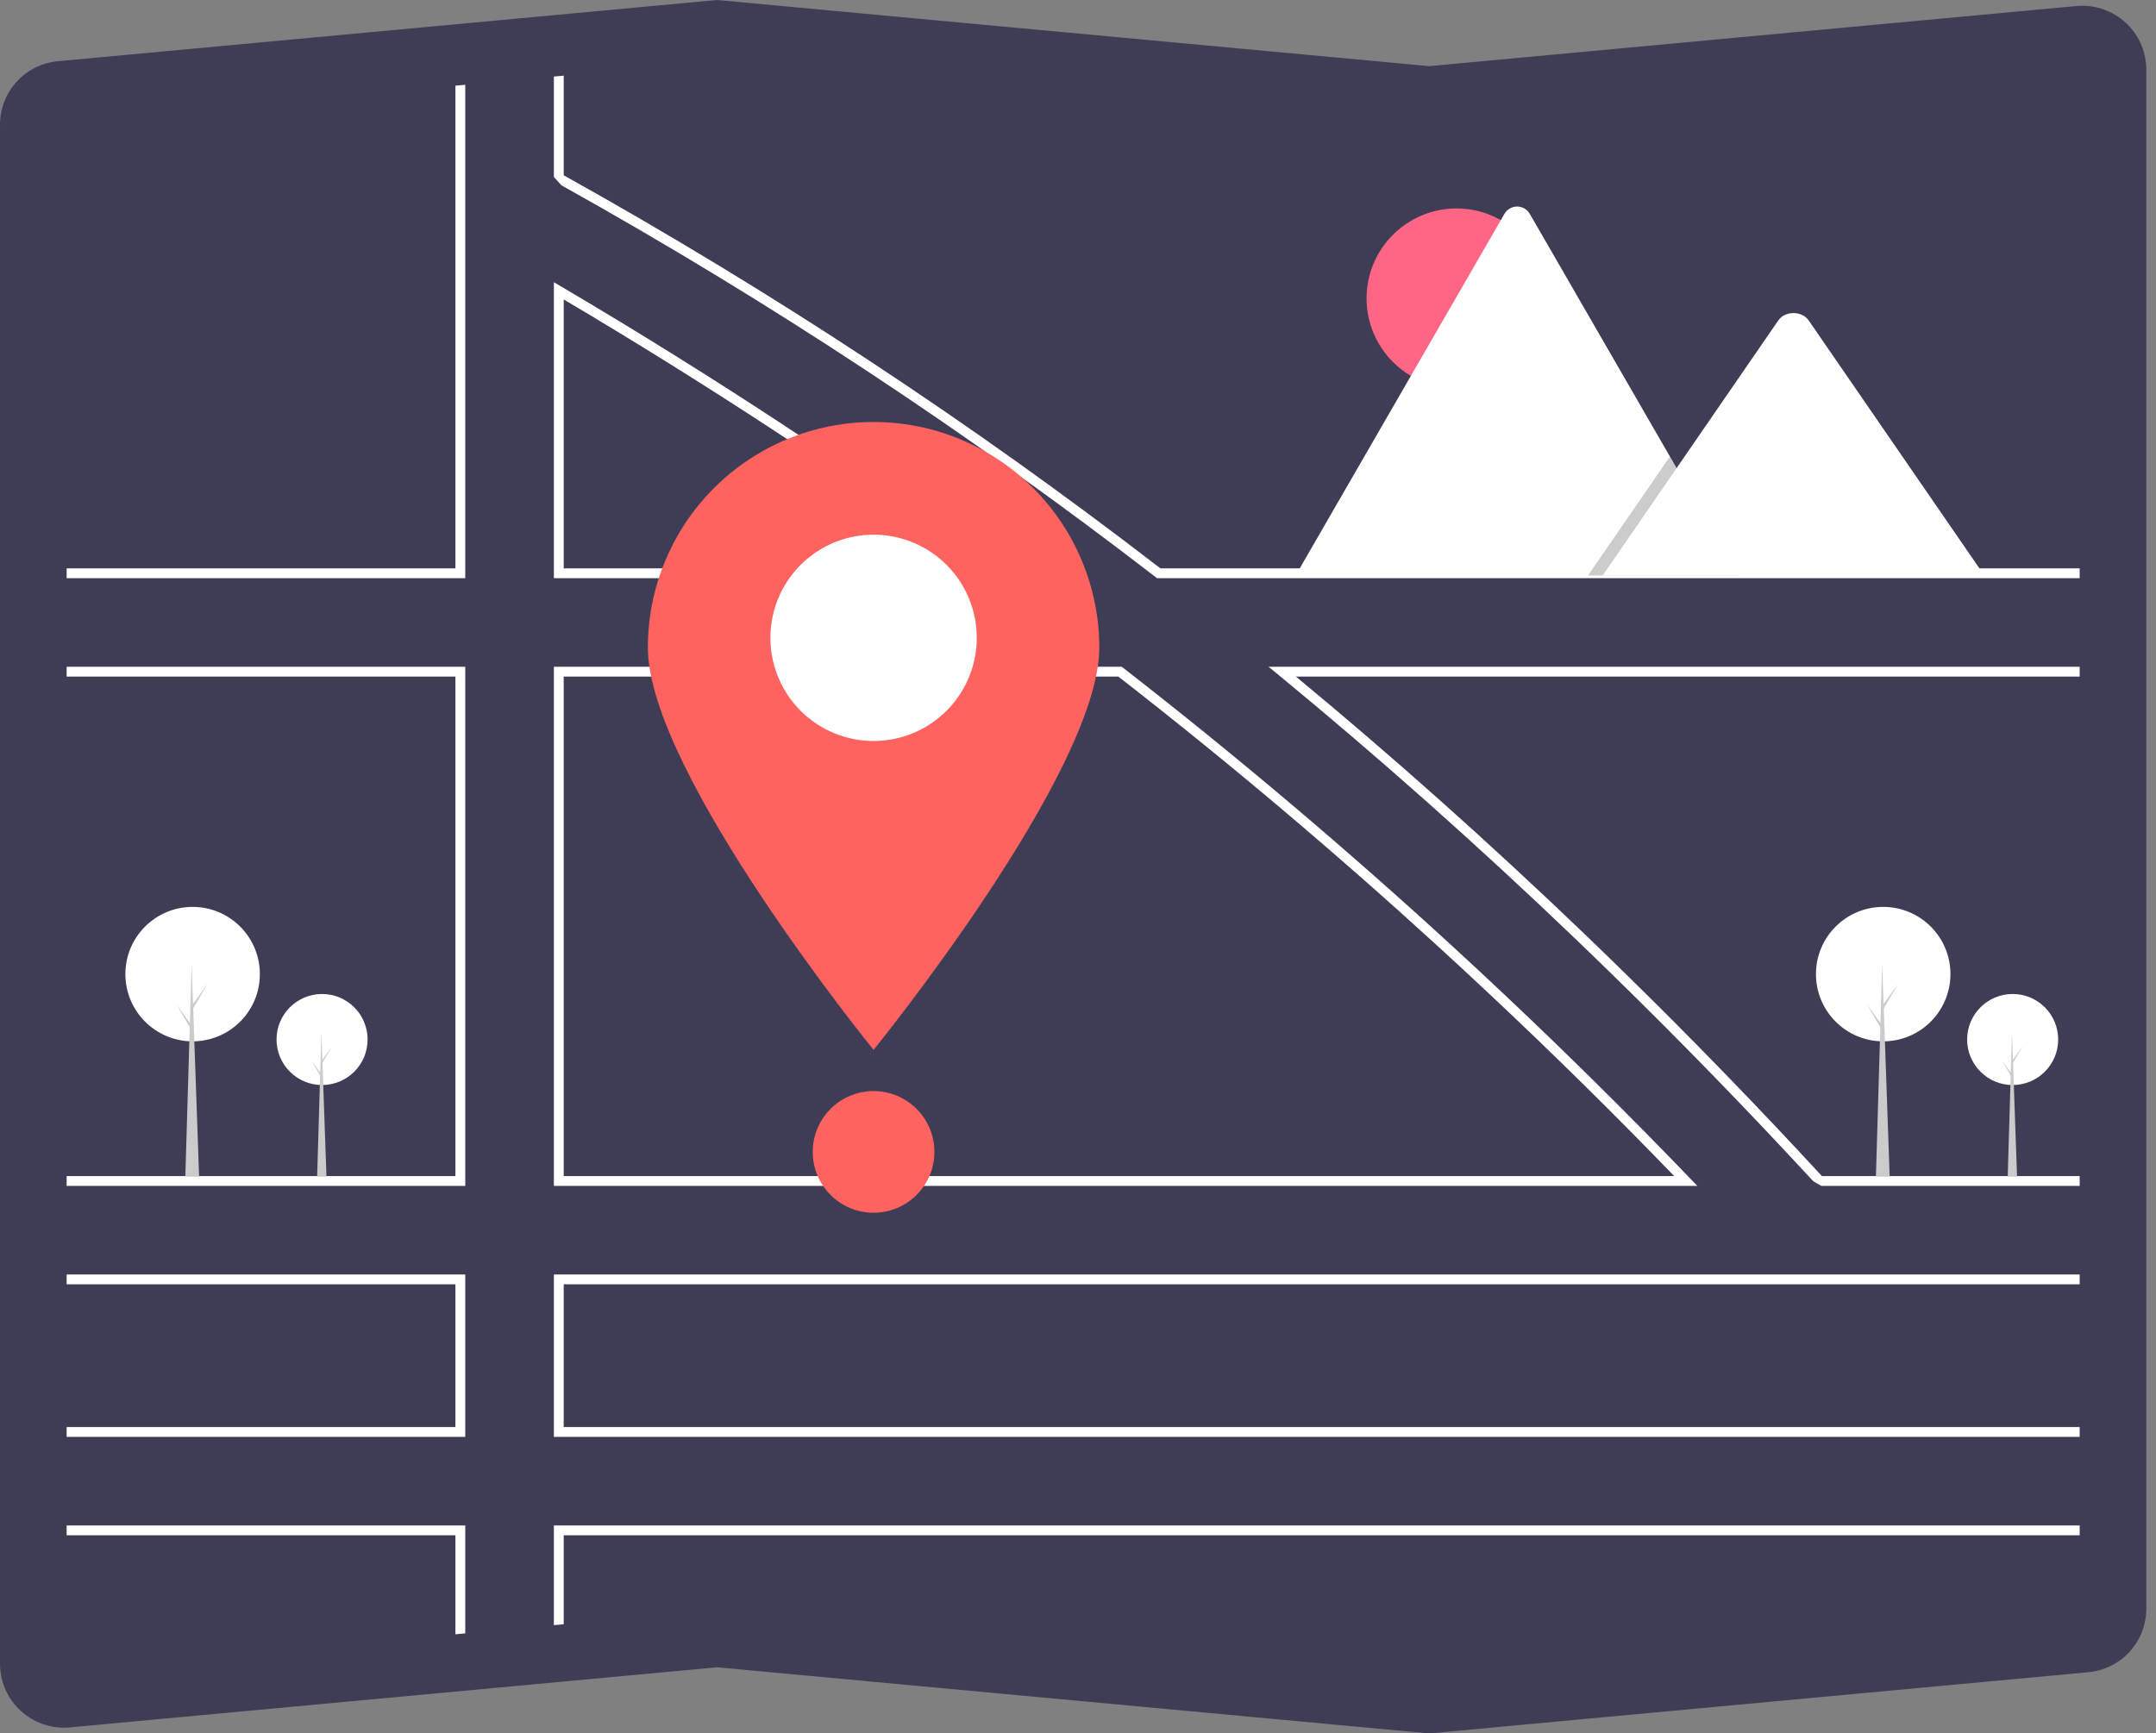 <svg width="143" height="115" viewBox="0 0 143 115" fill="none" xmlns="http://www.w3.org/2000/svg">
<rect x="0" y="0" width="143" height="115" fill="#808080" stroke="none"/>
<g clip-path="url(#clip0_25_469)">
<path d="M94.796 115L94.766 114.997L47.561 110.612L4.637 114.6C3.516 114.704 2.4 114.358 1.533 113.639C0.667 112.921 0.122 111.887 0.018 110.766C0.006 110.636 4.59377e-05 110.505 3.5409e-05 110.374V8.286C-0.004 7.227 0.389 6.205 1.102 5.423C1.816 4.64 2.797 4.154 3.851 4.06L47.561 0L47.592 0.003L94.796 4.388L137.721 0.4C138.841 0.296 139.957 0.642 140.824 1.361C141.69 2.079 142.235 3.113 142.339 4.234C142.351 4.364 142.357 4.495 142.357 4.626V106.714C142.361 107.773 141.968 108.794 141.255 109.577C140.541 110.36 139.56 110.846 138.506 110.94L94.796 115Z" fill="#3F3D56"/>
<path d="M65.802 37.767C56.664 31.113 47.05 24.802 37.229 19.012L36.736 18.722V38.358H66.613L65.802 37.767ZM37.389 37.705V19.866C46.732 25.393 55.881 31.39 64.605 37.705L37.389 37.705ZM112.046 78.123C108.094 74.014 104.04 69.999 99.884 66.078C98.738 64.996 97.585 63.922 96.425 62.857C89.346 56.354 82.034 50.17 74.489 44.303L74.401 44.235H36.736V78.676H112.578L112.046 78.123ZM37.389 78.023V44.888H74.177C81.452 50.547 88.531 56.523 95.412 62.815C96.606 63.907 97.793 65.008 98.972 66.117C103.092 69.989 107.115 73.957 111.042 78.023H37.389ZM112.046 78.123C108.094 74.014 104.04 69.999 99.884 66.078C98.738 64.996 97.585 63.922 96.425 62.857C89.346 56.354 82.034 50.17 74.489 44.303L74.401 44.235H36.736V78.676H112.578L112.046 78.123ZM37.389 78.023V44.888H74.177C81.452 50.547 88.531 56.523 95.412 62.815C96.606 63.907 97.793 65.008 98.972 66.117C103.092 69.989 107.115 73.957 111.042 78.023H37.389ZM65.802 37.767C56.664 31.113 47.05 24.802 37.229 19.012L36.736 18.722V38.358H66.613L65.802 37.767ZM37.389 37.705V19.866C46.732 25.393 55.881 31.39 64.605 37.705L37.389 37.705ZM65.802 37.767C56.664 31.113 47.05 24.802 37.229 19.012L36.736 18.722V38.358H66.613L65.802 37.767ZM37.389 37.705V19.866C46.732 25.393 55.881 31.39 64.605 37.705L37.389 37.705ZM112.046 78.123C108.094 74.014 104.04 69.999 99.884 66.078C98.738 64.996 97.585 63.922 96.425 62.857C89.346 56.354 82.034 50.17 74.489 44.303L74.401 44.235H36.736V78.676H112.578L112.046 78.123ZM37.389 78.023V44.888H74.177C81.452 50.547 88.531 56.523 95.412 62.815C96.606 63.907 97.793 65.008 98.972 66.117C103.092 69.989 107.115 73.957 111.042 78.023H37.389ZM4.42 84.552V85.205H30.206V94.672H4.42V95.325H30.859V84.552H4.42ZM36.736 101.202V107.817L37.389 107.757V101.854H137.938V101.202L36.736 101.202ZM137.938 85.205V84.552H36.736V95.325H137.938V94.672H37.389V85.205L137.938 85.205ZM76.963 37.705C64.438 28.043 51.209 19.327 37.389 11.63V5.019L36.736 5.079V11.741L37.238 12.294C51.003 19.97 64.177 28.66 76.653 38.29L76.741 38.358H137.938V37.705L76.963 37.705ZM30.206 37.705H4.42V38.358H30.859V5.624L30.206 5.685L30.206 37.705ZM137.938 44.235H84.139L84.843 44.812C91.466 50.263 97.97 56.043 104.353 62.154C105.261 63.022 106.165 63.898 107.066 64.78C111.552 69.163 115.95 73.689 120.26 78.358L120.798 78.676H137.938V78.023H120.839C116.576 73.4 112.22 68.912 107.771 64.557C106.882 63.685 105.989 62.819 105.093 61.96C98.848 55.968 92.469 50.277 85.957 44.888H137.938V44.235ZM4.42 101.202V101.854H30.206V108.423L30.859 108.362V101.202H4.42ZM4.42 44.235V44.888H30.206V78.023H4.42V78.676H30.859V44.235H4.42ZM65.802 37.767C56.664 31.113 47.05 24.802 37.229 19.012L36.736 18.722V38.358H66.613L65.802 37.767ZM37.389 37.705V19.866C46.732 25.393 55.881 31.39 64.605 37.705L37.389 37.705ZM112.046 78.123C108.094 74.014 104.04 69.999 99.884 66.078C98.738 64.996 97.585 63.922 96.425 62.857C89.346 56.354 82.034 50.17 74.489 44.303L74.401 44.235H36.736V78.676H112.578L112.046 78.123ZM37.389 78.023V44.888H74.177C81.452 50.547 88.531 56.523 95.412 62.815C96.606 63.907 97.793 65.008 98.972 66.117C103.092 69.989 107.115 73.957 111.042 78.023H37.389ZM65.802 37.767C56.664 31.113 47.05 24.802 37.229 19.012L36.736 18.722V38.358H66.613L65.802 37.767ZM37.389 37.705V19.866C46.732 25.393 55.881 31.39 64.605 37.705L37.389 37.705ZM112.046 78.123C108.094 74.014 104.04 69.999 99.884 66.078C98.738 64.996 97.585 63.922 96.425 62.857C89.346 56.354 82.034 50.17 74.489 44.303L74.401 44.235H36.736V78.676H112.578L112.046 78.123ZM37.389 78.023V44.888H74.177C81.452 50.547 88.531 56.523 95.412 62.815C96.606 63.907 97.793 65.008 98.972 66.117C103.092 69.989 107.115 73.957 111.042 78.023H37.389Z" fill="white"/>
<path d="M72.912 42.966C72.912 51.234 57.941 69.652 57.941 69.652C57.941 69.652 42.971 51.234 42.971 42.966C42.971 38.996 44.548 35.188 47.356 32.38C50.163 29.573 53.971 27.996 57.941 27.996C61.912 27.996 65.719 29.573 68.527 32.38C71.335 35.188 72.912 38.996 72.912 42.966Z" fill="#FF635F"/>
<path d="M64.785 42.315C64.785 43.669 64.384 44.992 63.632 46.117C62.88 47.243 61.811 48.12 60.56 48.638C59.31 49.156 57.934 49.291 56.606 49.027C55.279 48.763 54.059 48.111 53.102 47.154C52.145 46.197 51.493 44.978 51.23 43.65C50.965 42.323 51.101 40.947 51.619 39.696C52.137 38.446 53.014 37.377 54.139 36.625C55.265 35.873 56.588 35.472 57.942 35.472C58.84 35.471 59.73 35.648 60.561 35.992C61.392 36.335 62.146 36.84 62.782 37.475C63.417 38.111 63.921 38.865 64.265 39.696C64.609 40.526 64.786 41.416 64.785 42.315Z" fill="white"/>
<path d="M57.941 80.457C60.17 80.457 61.977 78.65 61.977 76.421C61.977 74.193 60.17 72.386 57.941 72.386C55.713 72.386 53.906 74.193 53.906 76.421C53.906 78.65 55.713 80.457 57.941 80.457Z" fill="#FF635F"/>
<path d="M96.607 25.762C99.902 25.762 102.573 23.09 102.573 19.795C102.573 16.5 99.902 13.829 96.607 13.829C93.312 13.829 90.64 16.5 90.64 19.795C90.64 23.09 93.312 25.762 96.607 25.762Z" fill="#FF6584"/>
<path d="M115.317 38.181H86.047C86.011 38.182 85.974 38.179 85.938 38.173L99.781 14.194C99.866 14.045 99.988 13.921 100.137 13.834C100.285 13.748 100.453 13.702 100.625 13.702C100.796 13.702 100.965 13.748 101.113 13.834C101.261 13.921 101.384 14.045 101.468 14.194L110.759 30.286L111.204 31.056L115.317 38.181Z" fill="white"/>
<path opacity="0.2" d="M115.317 38.181H105.324L110.229 31.056L110.582 30.542L110.759 30.286L111.204 31.056L115.317 38.181Z" fill="black"/>
<path d="M131.614 38.181H106.298L111.204 31.056L111.557 30.542L117.95 21.256C118.369 20.648 119.377 20.61 119.87 21.141C119.903 21.178 119.934 21.216 119.962 21.256L131.614 38.181Z" fill="white"/>
<path d="M133.493 71.983C135.16 71.983 136.512 70.631 136.512 68.963C136.512 67.296 135.16 65.944 133.493 65.944C131.825 65.944 130.473 67.296 130.473 68.963C130.473 70.631 131.825 71.983 133.493 71.983Z" fill="white"/>
<path d="M133.784 78.059H133.165L133.447 68.508L133.784 78.059Z" fill="#CBCBCB"/>
<path d="M133.502 70.319L134.166 69.4L133.493 70.546L133.42 70.419L133.502 70.319Z" fill="#CBCBCB"/>
<path d="M133.429 71.246L132.765 70.328L133.438 71.474L133.511 71.346L133.429 71.246Z" fill="#CBCBCB"/>
<path d="M124.906 69.085C127.369 69.085 129.366 67.088 129.366 64.625C129.366 62.162 127.369 60.166 124.906 60.166C122.443 60.166 120.446 62.162 120.446 64.625C120.446 67.088 122.443 69.085 124.906 69.085Z" fill="white"/>
<path d="M125.336 78.059H124.423L124.839 63.954L125.336 78.059Z" fill="#CBCBCB"/>
<path d="M124.92 66.627L125.9 65.27L124.906 66.963L124.799 66.775L124.92 66.627Z" fill="#CBCBCB"/>
<path d="M124.812 67.997L123.832 66.641L124.826 68.333L124.933 68.145L124.812 67.997Z" fill="#CBCBCB"/>
<path d="M21.362 71.983C23.03 71.983 24.382 70.631 24.382 68.963C24.382 67.296 23.03 65.944 21.362 65.944C19.694 65.944 18.342 67.296 18.342 68.963C18.342 70.631 19.694 71.983 21.362 71.983Z" fill="white"/>
<path d="M21.653 78.059H21.035L21.317 68.508L21.653 78.059Z" fill="#CBCBCB"/>
<path d="M21.371 70.319L22.035 69.4L21.362 70.546L21.289 70.419L21.371 70.319Z" fill="#CBCBCB"/>
<path d="M21.299 71.246L20.634 70.328L21.308 71.474L21.38 71.346L21.299 71.246Z" fill="#CBCBCB"/>
<path d="M12.776 69.085C15.239 69.085 17.236 67.088 17.236 64.625C17.236 62.162 15.239 60.166 12.776 60.166C10.313 60.166 8.316 62.162 8.316 64.625C8.316 67.088 10.313 69.085 12.776 69.085Z" fill="white"/>
<path d="M13.206 78.059H12.292L12.709 63.954L13.206 78.059Z" fill="#CBCBCB"/>
<path d="M12.789 66.627L13.77 65.27L12.776 66.963L12.668 66.775L12.789 66.627Z" fill="#CBCBCB"/>
<path d="M12.682 67.997L11.701 66.641L12.695 68.333L12.803 68.145L12.682 67.997Z" fill="#CBCBCB"/>
</g>
<defs>
<clipPath id="clip0_25_469">
<rect width="142.357" height="115" fill="white"/>
</clipPath>
</defs>
</svg>

